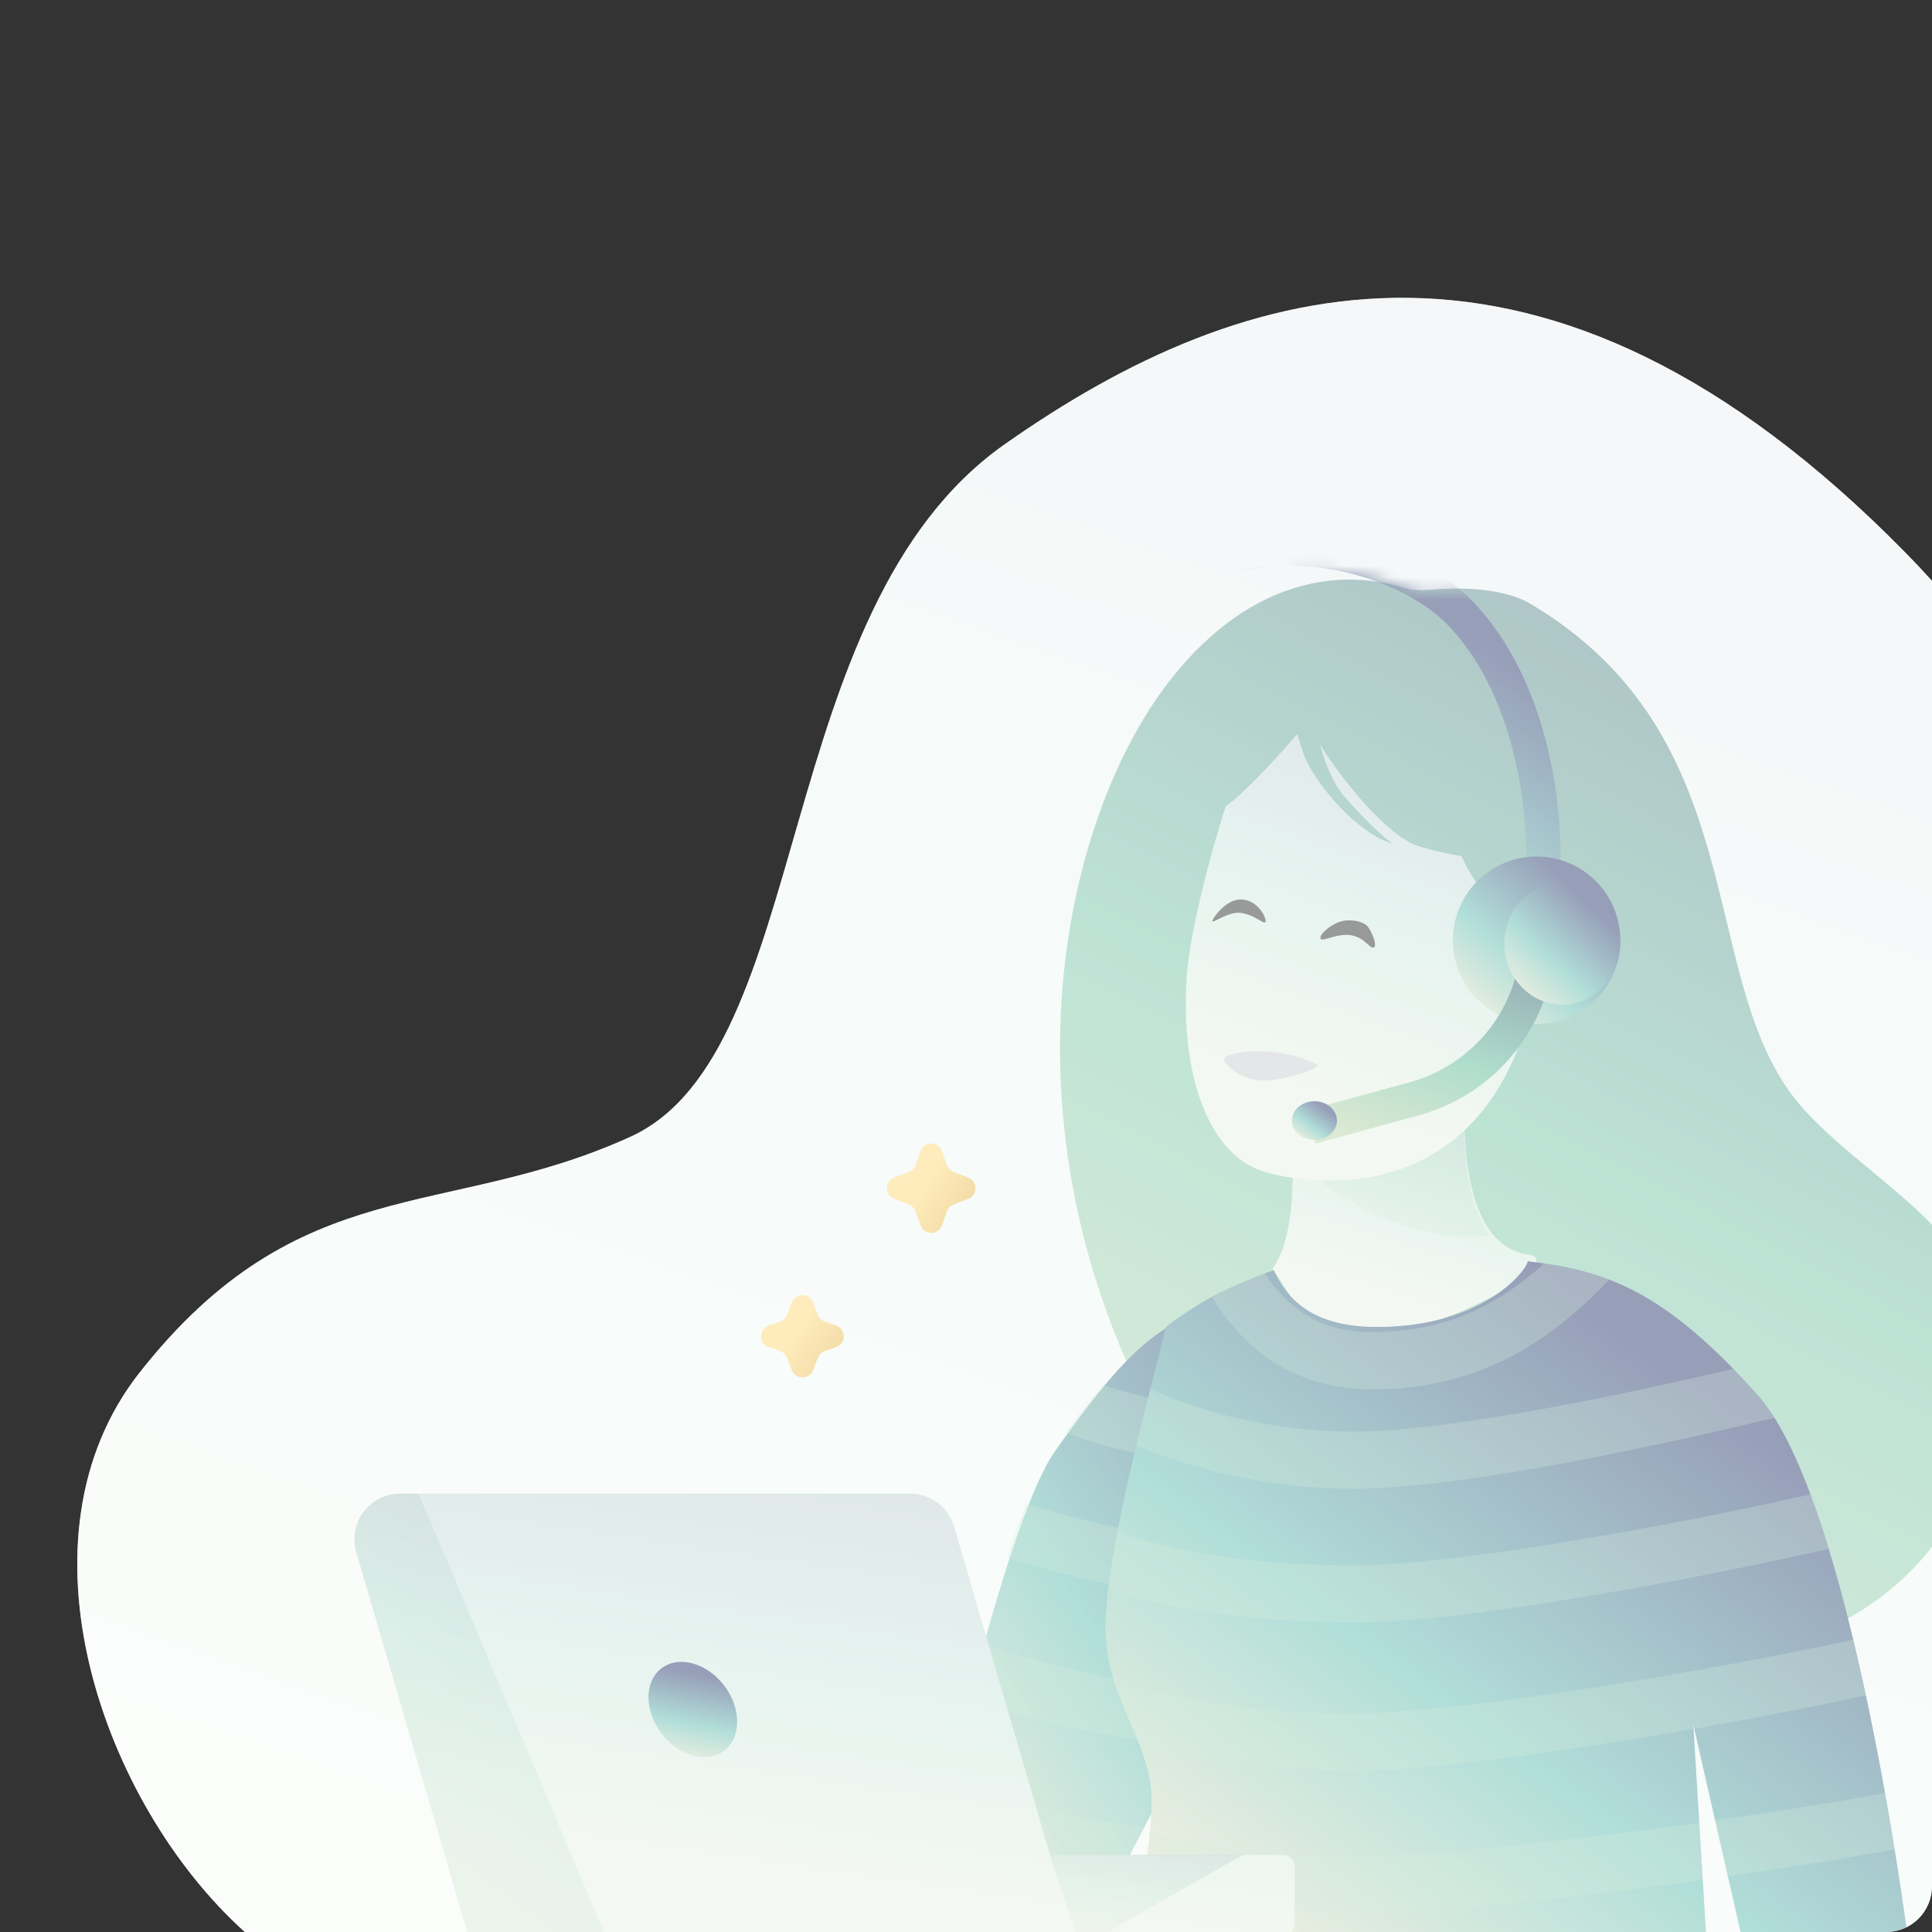 <svg width="169" height="169" viewBox="0 0 169 169" fill="none" xmlns="http://www.w3.org/2000/svg">
<rect x="0" y="0" width="169" height="169" fill="#333333" stroke="none"/>
<g clip-path="url(#clip0_6694_171086)">
<path d="M55.139 99.444C38.947 106.808 26.231 102.284 12.226 120.046C0.8 134.538 8.949 157.78 21.417 169H192.096V114.848C192.096 108.061 191.856 73.959 166.648 48.313C135.138 16.255 108.79 24.167 87.88 38.87C67.276 53.357 71.332 92.079 55.139 99.444Z" fill="white"/>
<g opacity="0.6">
<path d="M55.139 99.444C38.947 106.808 26.231 102.284 12.226 120.046C0.8 134.538 8.949 157.78 21.417 169H192.096V114.848C192.096 108.061 191.856 73.959 166.648 48.313C135.138 16.255 108.79 24.167 87.88 38.87C67.276 53.357 71.332 92.079 55.139 99.444Z" fill="url(#paint0_linear_6694_171086)"/>
<path opacity="0.8" d="M102.349 59.506C92.132 72.531 85.859 103.254 105.685 131.841C108.335 135.661 121.204 148.037 125.067 144.645C128.839 141.334 161.984 155.246 173.145 128.109C180.593 110 163.272 104.364 156.833 95.884C148.462 84.86 153.244 64.355 133.927 52.849C131.244 51.251 126.996 51.406 124.908 51.605C124.095 51.682 123.273 51.565 122.491 51.33C119.376 50.396 110.576 49.018 102.349 59.506Z" fill="url(#paint1_linear_6694_171086)"/>
<path d="M95.262 169L106.244 148.188L103.355 115.483C99.701 117.049 96.293 121.241 92.277 126.959C88.262 132.676 82.896 155.758 79.768 169H95.262Z" fill="url(#paint2_linear_6694_171086)"/>
<g opacity="0.3">
<path fill-rule="evenodd" clip-rule="evenodd" d="M104.258 127.94C102.913 127.779 101.667 127.591 100.546 127.37C97.912 126.853 95.455 126.146 93.197 125.328C94.305 123.795 95.371 122.392 96.414 121.146C98.011 121.661 99.713 122.111 101.51 122.464C102.216 122.603 102.985 122.729 103.807 122.842L104.258 127.94ZM104.858 134.729C102.708 134.51 100.808 134.25 99.254 133.944C95.79 133.264 92.594 132.426 89.777 131.524C89.225 132.915 88.662 134.503 88.094 136.235C91.145 137.219 94.583 138.122 98.29 138.851C100.235 139.233 102.626 139.545 105.306 139.796L104.858 134.729ZM106.014 147.798C102.279 147.49 99.07 147.11 96.757 146.655C92.684 145.855 88.983 144.838 85.832 143.754C85.39 145.33 84.951 146.951 84.519 148.589C87.829 149.712 91.642 150.746 95.793 151.561C97.897 151.975 100.621 152.325 103.729 152.616L106.051 148.22L106.014 147.798ZM99.928 159.812C97.716 159.533 95.816 159.245 94.339 158.955C89.807 158.064 85.883 156.935 82.693 155.751C82.282 157.409 81.883 159.047 81.5 160.639C84.859 161.85 88.856 162.973 93.375 163.861C94.523 164.087 95.892 164.309 97.439 164.525L99.928 159.812Z" fill="#B9E1C7"/>
</g>
<path d="M133.724 109.747C127.304 108.908 128.06 96.948 128.145 94.077C122.806 96.415 112.896 95.261 112.998 98.608C113.099 101.956 113.433 108.055 111.314 110.968C112.998 113.281 113.836 116.61 119.811 116.61C126.675 116.61 137.204 110.202 133.724 109.747Z" fill="url(#paint3_linear_6694_171086)"/>
<path opacity="0.2" fill-rule="evenodd" clip-rule="evenodd" d="M130.262 108.079C127.709 104.511 127.953 97.51 128.048 94.79C128.054 94.606 128.06 94.441 128.064 94.298C125.859 95.28 122.871 95.655 120.134 95.998C119.602 96.065 119.079 96.13 118.574 96.199C117.659 98.638 116.237 101.126 114.971 102.897C116.999 104.623 122.519 108.179 128.478 108.179C129.064 108.179 129.662 108.144 130.262 108.079Z" fill="url(#paint4_linear_6694_171086)"/>
<mask id="mask0_6694_171086" style="mask-type:alpha" maskUnits="userSpaceOnUse" x="89" y="49" width="87" height="97">
<path d="M100.368 57.478C90.399 70.258 82.552 93.769 100.795 121.638C101.516 122.739 102.794 123.451 103.859 124.221C109.823 128.534 122.065 148.079 125.493 145.053C129.25 141.736 162.268 155.671 173.386 128.489C180.805 110.349 163.551 104.704 157.137 96.209C148.798 85.166 153.561 64.627 134.318 53.101C131.71 51.539 127.617 51.65 125.488 51.841C124.584 51.922 123.668 51.763 122.829 51.415C119.23 49.919 108.675 46.829 100.368 57.478Z" fill="url(#paint5_linear_6694_171086)"/>
</mask>
<g mask="url(#mask0_6694_171086)">
<path d="M134.912 77.136C135.387 71.532 134.197 60.108 127.499 53.404C121.675 47.634 105.638 43.928 98.39 55.957" stroke="url(#paint6_linear_6694_171086)" stroke-width="3"/>
</g>
<path fill-rule="evenodd" clip-rule="evenodd" d="M115.45 65.084C115.923 66.826 116.652 68.619 117.728 69.832C119.861 72.236 121.333 73.465 121.801 73.779C118.843 73.019 114.922 68.482 114.03 65.933C113.81 65.304 113.623 64.729 113.466 64.211C111.931 66.068 109.039 69.095 107.808 70.079C107.612 70.236 107.406 70.394 107.192 70.555C107.154 70.721 107.129 70.838 107.117 70.895C107.117 70.665 104.151 80.288 103.809 85.443C103.239 93.691 105.569 100.96 110.57 102.49C114.254 103.619 130.842 106.405 134.492 85.443C134.492 85.443 132.96 83.892 137.295 83.433C136.791 82.758 136.665 82.199 136.564 81.752C136.391 80.986 136.292 80.546 134.492 80.402C132.896 80.288 131.641 79.715 130.614 78.798C129.411 77.792 128.511 76.392 127.841 74.887C126.443 74.651 125.136 74.353 124.075 74.011C121.293 73.112 117.374 68.199 115.45 65.084Z" fill="url(#paint7_linear_6694_171086)"/>
<path d="M120.177 82.875C120.491 82.693 120.01 81.541 119.667 81.083C119.325 80.624 118.392 80.442 117.647 80.528C116.597 80.649 115.361 81.738 115.512 82.107C115.646 82.436 116.988 81.597 118.2 81.81C119.408 82.023 119.861 83.059 120.175 82.876L120.177 82.875Z" fill="#545555"/>
<path d="M110.693 80.665C110.87 80.465 110.083 78.621 108.441 78.684C107.087 78.736 105.897 80.57 106.067 80.614C106.237 80.658 107.486 79.765 108.426 79.847C109.693 79.954 110.517 80.866 110.693 80.666V80.665Z" fill="#545555"/>
<path d="M107.074 92.651C107.016 92.972 108.407 94.513 110.502 94.513C112.597 94.513 115.641 93.363 115.2 93.131C111.835 91.354 107.201 91.946 107.074 92.651Z" fill="#D2D5D9"/>
<ellipse cx="134.411" cy="82.247" rx="7.323" ry="7.323" fill="url(#paint8_linear_6694_171086)"/>
<path d="M134.411 83.937V83.937C133.604 89.769 129.399 94.558 123.721 96.112L114.694 98.583" stroke="url(#paint9_linear_6694_171086)" stroke-width="3"/>
<ellipse cx="114.976" cy="98.02" rx="1.972" ry="1.69" fill="url(#paint10_linear_6694_171086)"/>
<path fill-rule="evenodd" clip-rule="evenodd" d="M133.631 110.328C140.45 111.109 145.629 112.898 153.8 122.09C161.971 131.283 166.822 169.073 166.822 169.073C161.921 169.066 157.085 169.093 152.285 169.14L148.121 150.867L149.238 169.173C143.413 169.24 137.634 169.334 131.852 169.427C121.109 169.6 110.355 169.773 99.273 169.782C99.273 167.935 99.588 166.286 99.925 164.519C100.315 162.474 100.736 160.271 100.734 157.421C100.732 155.021 99.825 152.904 98.87 150.676C97.712 147.972 96.484 145.106 96.717 141.372C97.095 135.339 99.157 127.235 101.776 116.94C101.849 116.654 101.922 116.365 101.996 116.075C101.996 116.075 104.178 114.343 106.562 113.153C108.945 111.964 111.413 111.111 111.413 111.111C112.299 112.882 114.03 116.075 120.428 116.075C129.905 116.075 133.631 110.967 133.631 110.328Z" fill="url(#paint11_linear_6694_171086)"/>
<path opacity="0.3" fill-rule="evenodd" clip-rule="evenodd" d="M110.626 111.398C110.75 111.58 110.879 111.761 111.012 111.941C112.836 114.412 115.38 116.526 120.095 116.526C126.362 116.526 130.972 114.242 135.08 110.515C137.051 110.801 138.905 111.218 140.767 111.935C135.567 117.421 129.296 121.526 120.095 121.526C113.396 121.526 109.493 118.301 106.989 114.911C106.631 114.426 106.299 113.934 105.991 113.45C106.179 113.348 106.37 113.249 106.562 113.153C108.117 112.377 109.708 111.745 110.626 111.398ZM99.402 126.438C99.779 124.865 100.187 123.224 100.617 121.514C104.596 123.297 110.868 125.226 118.412 125.226C123.835 125.226 132.559 123.816 141.439 121.987C144.911 121.271 148.372 120.499 151.618 119.737C152.322 120.462 153.049 121.245 153.8 122.09C154.286 122.637 154.76 123.285 155.222 124.02C151.253 124.975 146.861 125.974 142.448 126.884C133.584 128.71 124.404 130.226 118.412 130.226C110.628 130.226 104.001 128.381 99.402 126.438ZM96.939 138.982C97.127 137.419 97.401 135.737 97.749 133.936C99.1 134.505 101.177 135.131 103.956 135.664C107.868 136.415 112.85 136.925 118.413 136.925C123.868 136.925 133.247 135.609 142.756 133.884C148.258 132.886 153.722 131.766 158.373 130.721C158.931 132.219 159.465 133.819 159.974 135.486C155.128 136.583 149.398 137.76 143.649 138.803C134.155 140.526 124.371 141.925 118.413 141.925C112.561 141.925 107.262 141.39 103.013 140.575C100.745 140.139 98.67 139.605 96.939 138.982ZM99.744 152.794C99.477 152.09 99.176 151.389 98.87 150.675C98.33 149.415 97.775 148.12 97.36 146.718C98.686 147.331 100.896 148.03 103.956 148.618C107.868 149.369 112.85 149.878 118.413 149.878C123.883 149.878 134.007 148.557 144.256 146.832C150.647 145.755 156.98 144.54 162.116 143.431C162.507 145.059 162.876 146.694 163.222 148.307C158.812 149.261 153.576 150.282 148.203 151.226L148.121 150.867L148.143 151.236C147.128 151.415 146.107 151.59 145.086 151.762C134.864 153.483 124.356 154.878 118.413 154.878C112.561 154.878 107.262 154.344 103.013 153.528C101.868 153.308 100.772 153.063 99.744 152.794ZM99.8 165.178C99.841 164.96 99.883 164.74 99.925 164.519L99.925 164.519C100.179 163.189 100.446 161.793 100.6 160.195C101.655 160.529 102.921 160.859 104.399 161.158C108.088 161.904 112.851 162.414 118.412 162.414C123.931 162.414 135.038 161.288 146.223 159.773C147.032 159.663 147.84 159.552 148.644 159.439L148.949 164.445C148.265 164.541 147.58 164.635 146.895 164.728C135.721 166.242 124.308 167.414 118.412 167.414C112.56 167.414 107.461 166.879 103.407 166.059C102.122 165.798 100.912 165.504 99.8 165.178ZM165.736 161.774C161.414 162.571 156.351 163.384 151.144 164.134L150.029 159.242C155.397 158.474 160.562 157.644 164.895 156.845C165.214 158.623 165.495 160.284 165.736 161.774Z" fill="#B9E1C7"/>
<path fill-rule="evenodd" clip-rule="evenodd" d="M35.005 130.651C32.337 130.651 30.417 133.212 31.165 135.772L40.953 169.283H42.099C42.102 169.283 42.105 169.283 42.107 169.283H112.257C112.809 169.283 113.257 168.836 113.257 168.283V163.259C113.257 162.707 112.809 162.259 112.257 162.259H91.848L83.457 133.529C82.959 131.823 81.394 130.651 79.617 130.651H35.005Z" fill="url(#paint12_linear_6694_171086)"/>
<path opacity="0.2" d="M31.165 135.772C30.417 133.212 32.337 130.651 35.004 130.651H36.617L52.953 169.283H40.953L31.165 135.772Z" fill="url(#paint13_linear_6694_171086)"/>
<path opacity="0.2" d="M91.823 162.24H108.723L96.893 169H94.077L91.823 162.24Z" fill="url(#paint14_linear_6694_171086)"/>
<ellipse cx="3.452" cy="4.529" rx="3.452" ry="4.529" transform="matrix(0.798 -0.602 0.603 0.798 55.118 148.004)" fill="url(#paint15_linear_6694_171086)"/>
<ellipse cx="136.664" cy="82.528" rx="5.07" ry="5.352" fill="url(#paint16_linear_6694_171086)"/>
</g>
<path d="M80.514 100.696C80.828 99.806 82.087 99.806 82.401 100.696L82.826 101.904C82.923 102.179 83.135 102.398 83.407 102.504L84.692 103.003C85.542 103.333 85.542 104.537 84.692 104.867L83.407 105.366C83.135 105.472 82.923 105.691 82.826 105.966L82.401 107.174C82.087 108.064 80.828 108.064 80.514 107.174L80.089 105.966C79.992 105.691 79.78 105.472 79.508 105.366L78.223 104.867C77.373 104.537 77.373 103.333 78.223 103.003L79.508 102.504C79.78 102.398 79.992 102.179 80.089 101.904L80.514 100.696Z" fill="url(#paint17_linear_6694_171086)"/>
<path d="M69.259 113.932C69.59 113.083 70.792 113.083 71.123 113.932L71.546 115.018C71.652 115.29 71.871 115.502 72.146 115.599L73.141 115.948C74.032 116.262 74.032 117.522 73.141 117.835L72.146 118.185C71.871 118.281 71.652 118.493 71.546 118.765L71.123 119.851C70.792 120.701 69.59 120.701 69.259 119.851L68.836 118.765C68.73 118.493 68.511 118.281 68.236 118.185L67.241 117.835C66.35 117.522 66.35 116.262 67.241 115.948L68.236 115.599C68.511 115.502 68.73 115.29 68.836 115.018L69.259 113.932Z" fill="url(#paint18_linear_6694_171086)"/>
</g>
<defs>
<linearGradient id="paint0_linear_6694_171086" x1="156.794" y1="26.051" x2="97.237" y2="196.272" gradientUnits="userSpaceOnUse">
<stop stop-color="#EEF1F3"/>
<stop offset="0.5" stop-color="#F1F9F6"/>
<stop offset="1" stop-color="#F9FBF8"/>
</linearGradient>
<linearGradient id="paint1_linear_6694_171086" x1="159.305" y1="50.7" x2="107.417" y2="150.106" gradientUnits="userSpaceOnUse">
<stop stop-color="#527984"/>
<stop offset="0.5" stop-color="#79C6AA"/>
<stop offset="1" stop-color="#C4DAB5"/>
</linearGradient>
<linearGradient id="paint2_linear_6694_171086" x1="103.444" y1="101.467" x2="56.523" y2="133.51" gradientUnits="userSpaceOnUse">
<stop stop-color="#515D89"/>
<stop offset="0.521" stop-color="#7DC9BF"/>
<stop offset="1" stop-color="#FAEBD1"/>
</linearGradient>
<linearGradient id="paint3_linear_6694_171086" x1="123.594" y1="93.132" x2="117.712" y2="112.302" gradientUnits="userSpaceOnUse">
<stop stop-color="#CBD7DA"/>
<stop offset="0.5" stop-color="#D6ECE5"/>
<stop offset="1" stop-color="#ECF3E9"/>
</linearGradient>
<linearGradient id="paint4_linear_6694_171086" x1="122.616" y1="94.298" x2="117.45" y2="108.524" gradientUnits="userSpaceOnUse">
<stop offset="0.005" stop-color="#4FB573"/>
<stop offset="1" stop-color="#B9E1C7"/>
</linearGradient>
<linearGradient id="paint5_linear_6694_171086" x1="158.942" y1="49.82" x2="107.07" y2="151.596" gradientUnits="userSpaceOnUse">
<stop offset="0.024" stop-color="#527984"/>
<stop offset="0.5" stop-color="#79C6AA"/>
<stop offset="1" stop-color="#C4DAB5"/>
</linearGradient>
<linearGradient id="paint6_linear_6694_171086" x1="125.851" y1="53.462" x2="106.197" y2="81.626" gradientUnits="userSpaceOnUse">
<stop stop-color="#515D89"/>
<stop offset="0.521" stop-color="#7DC9BF"/>
<stop offset="1" stop-color="#FAEBD1"/>
</linearGradient>
<linearGradient id="paint7_linear_6694_171086" x1="121.572" y1="62.574" x2="109.84" y2="94.638" gradientUnits="userSpaceOnUse">
<stop stop-color="#CBD7DA"/>
<stop offset="0.5" stop-color="#D6ECE5"/>
<stop offset="1" stop-color="#ECF3E9"/>
</linearGradient>
<linearGradient id="paint8_linear_6694_171086" x1="138.073" y1="77.67" x2="127.637" y2="89.57" gradientUnits="userSpaceOnUse">
<stop stop-color="#515D89"/>
<stop offset="0.521" stop-color="#7DC9BF"/>
<stop offset="1" stop-color="#FAEBD1"/>
</linearGradient>
<linearGradient id="paint9_linear_6694_171086" x1="130.655" y1="83.937" x2="124.731" y2="101.516" gradientUnits="userSpaceOnUse">
<stop stop-color="#527984"/>
<stop offset="0.5" stop-color="#79C6AA"/>
<stop offset="1" stop-color="#C4DAB5"/>
</linearGradient>
<linearGradient id="paint10_linear_6694_171086" x1="115.961" y1="96.964" x2="113.628" y2="100.068" gradientUnits="userSpaceOnUse">
<stop stop-color="#515D89"/>
<stop offset="0.521" stop-color="#7DC9BF"/>
<stop offset="1" stop-color="#FAEBD1"/>
</linearGradient>
<linearGradient id="paint11_linear_6694_171086" x1="149.289" y1="121.476" x2="108.374" y2="176.514" gradientUnits="userSpaceOnUse">
<stop stop-color="#515D89"/>
<stop offset="0.521" stop-color="#7DC9BF"/>
<stop offset="1" stop-color="#FAEBD1"/>
</linearGradient>
<linearGradient id="paint12_linear_6694_171086" x1="74.732" y1="129.031" x2="69.535" y2="164.223" gradientUnits="userSpaceOnUse">
<stop stop-color="#CBD7DA"/>
<stop offset="0.5" stop-color="#D6ECE5"/>
<stop offset="1" stop-color="#ECF3E9"/>
</linearGradient>
<linearGradient id="paint13_linear_6694_171086" x1="48.518" y1="130.651" x2="23.709" y2="163.613" gradientUnits="userSpaceOnUse">
<stop stop-color="#527984"/>
<stop offset="0.5" stop-color="#79C6AA"/>
<stop offset="1" stop-color="#C4DAB5"/>
</linearGradient>
<linearGradient id="paint14_linear_6694_171086" x1="105.504" y1="162.24" x2="103.917" y2="170.987" gradientUnits="userSpaceOnUse">
<stop stop-color="#527984"/>
<stop offset="0.5" stop-color="#79C6AA"/>
<stop offset="1" stop-color="#C4DAB5"/>
</linearGradient>
<linearGradient id="paint15_linear_6694_171086" x1="5.178" y1="1.698" x2="-1.268" y2="7.301" gradientUnits="userSpaceOnUse">
<stop stop-color="#515D89"/>
<stop offset="0.521" stop-color="#7DC9BF"/>
<stop offset="1" stop-color="#FAEBD1"/>
</linearGradient>
<linearGradient id="paint16_linear_6694_171086" x1="139.199" y1="79.183" x2="131.53" y2="87.469" gradientUnits="userSpaceOnUse">
<stop stop-color="#515D89"/>
<stop offset="0.521" stop-color="#7DC9BF"/>
<stop offset="1" stop-color="#FAEBD1"/>
</linearGradient>
<linearGradient id="paint17_linear_6694_171086" x1="78.408" y1="97.873" x2="88.019" y2="104.198" gradientUnits="userSpaceOnUse">
<stop offset="0.447" stop-color="#FFECBC"/>
<stop offset="1" stop-color="#ECD59F"/>
</linearGradient>
<linearGradient id="paint18_linear_6694_171086" x1="67.142" y1="111.407" x2="76.149" y2="117.959" gradientUnits="userSpaceOnUse">
<stop offset="0.447" stop-color="#FFECBC"/>
<stop offset="1" stop-color="#ECD59F"/>
</linearGradient>
<clipPath id="clip0_6694_171086">
<path d="M0 0H169V165C169 167.209 167.209 169 165 169H0V0Z" fill="white"/>
</clipPath>
</defs>
</svg>

